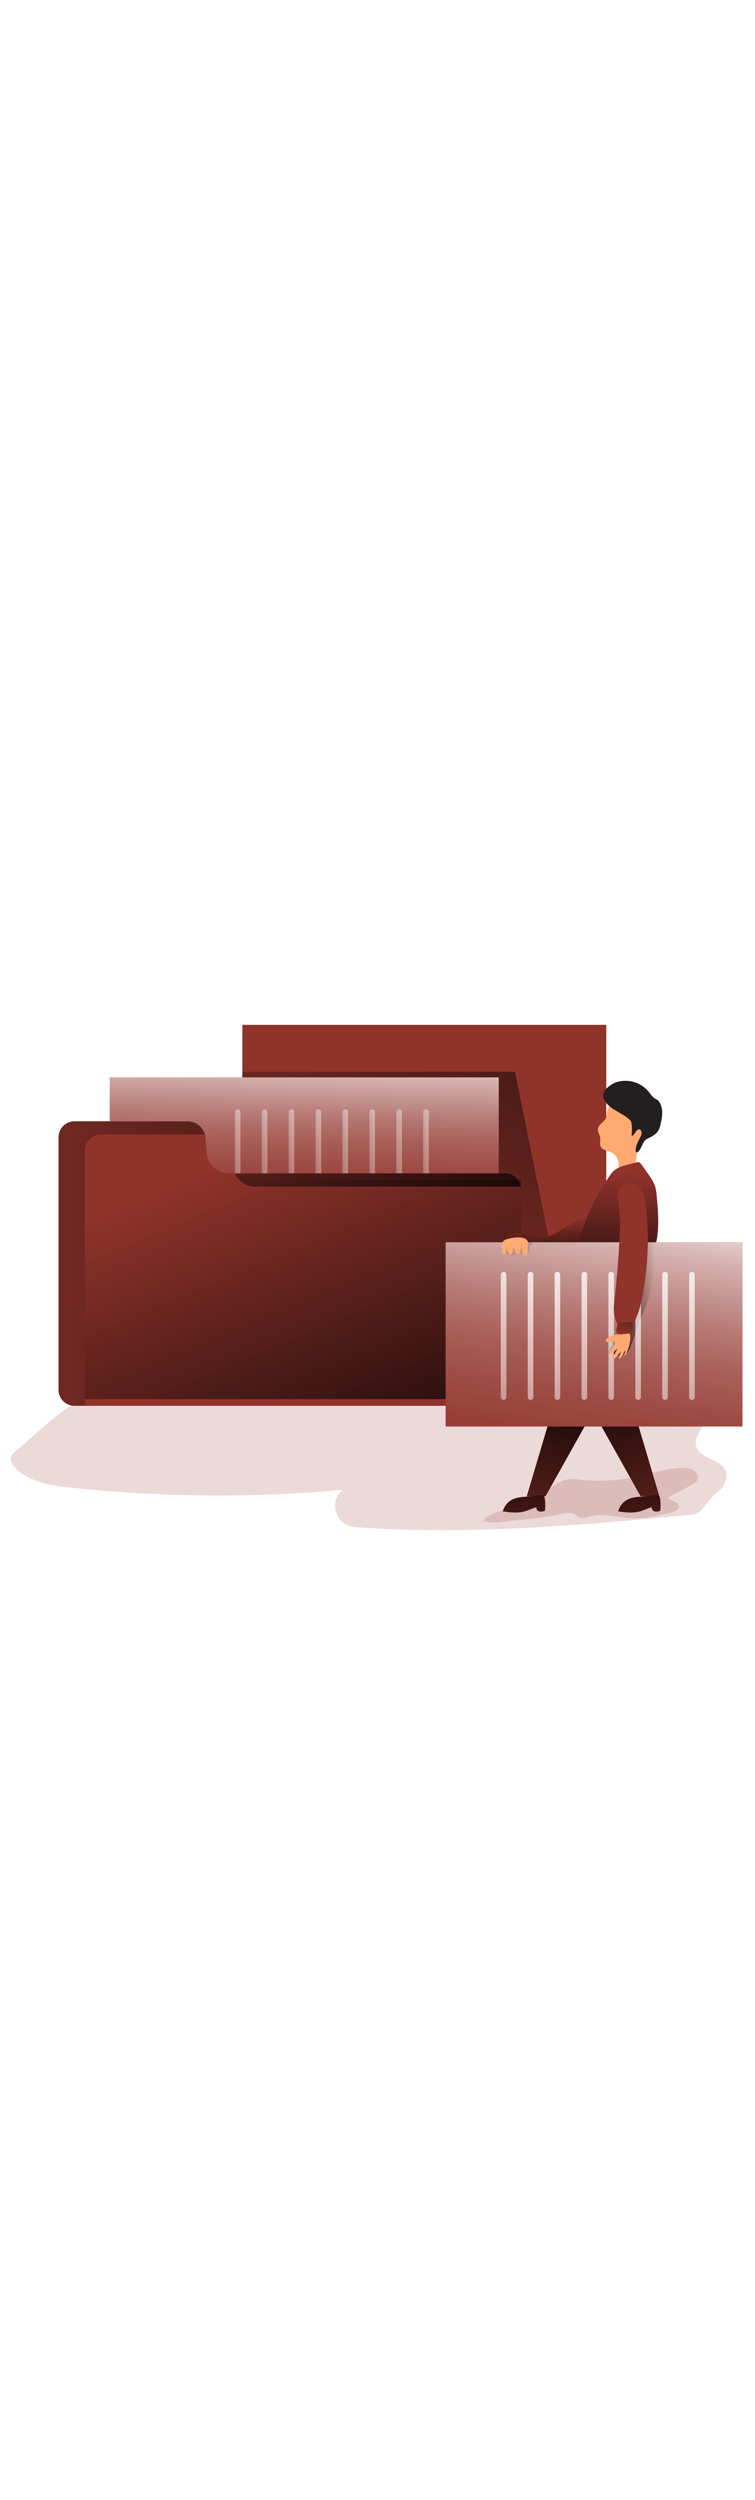 <svg id="_0016_files_and_folder" xmlns="http://www.w3.org/2000/svg" xmlns:xlink="http://www.w3.org/1999/xlink" viewBox="0 0 500 500" data-imageid="files-and-folder-16" imageName="Files and Folder" class="illustrations_image" style="width: 151px;"><defs><style>.cls-1_files-and-folder-16{fill:url(#linear-gradient);}.cls-1_files-and-folder-16,.cls-2_files-and-folder-16,.cls-3_files-and-folder-16,.cls-4_files-and-folder-16,.cls-5_files-and-folder-16,.cls-6_files-and-folder-16,.cls-7_files-and-folder-16,.cls-8_files-and-folder-16,.cls-9_files-and-folder-16,.cls-10_files-and-folder-16,.cls-11_files-and-folder-16,.cls-12_files-and-folder-16,.cls-13_files-and-folder-16,.cls-14_files-and-folder-16,.cls-15_files-and-folder-16,.cls-16_files-and-folder-16,.cls-17_files-and-folder-16,.cls-18_files-and-folder-16,.cls-19_files-and-folder-16,.cls-20_files-and-folder-16,.cls-21_files-and-folder-16,.cls-22_files-and-folder-16,.cls-23_files-and-folder-16,.cls-24_files-and-folder-16,.cls-25_files-and-folder-16,.cls-26_files-and-folder-16,.cls-27_files-and-folder-16,.cls-28_files-and-folder-16,.cls-29_files-and-folder-16,.cls-30_files-and-folder-16,.cls-31_files-and-folder-16,.cls-32_files-and-folder-16,.cls-33_files-and-folder-16,.cls-34_files-and-folder-16,.cls-35_files-and-folder-16,.cls-36_files-and-folder-16{stroke-width:0px;}.cls-2_files-and-folder-16{isolation:isolate;opacity:.18;}.cls-2_files-and-folder-16,.cls-36_files-and-folder-16{fill:#68e1fd;}.cls-3_files-and-folder-16{fill:url(#linear-gradient-29-files-and-folder-16);}.cls-4_files-and-folder-16{fill:url(#linear-gradient-30-files-and-folder-16);}.cls-5_files-and-folder-16{fill:url(#linear-gradient-31-files-and-folder-16);}.cls-6_files-and-folder-16{fill:url(#linear-gradient-28-files-and-folder-16);}.cls-7_files-and-folder-16{fill:url(#linear-gradient-25-files-and-folder-16);}.cls-8_files-and-folder-16{fill:url(#linear-gradient-11-files-and-folder-16);}.cls-9_files-and-folder-16{fill:url(#linear-gradient-12-files-and-folder-16);}.cls-10_files-and-folder-16{fill:url(#linear-gradient-13-files-and-folder-16);}.cls-11_files-and-folder-16{fill:url(#linear-gradient-10-files-and-folder-16);}.cls-12_files-and-folder-16{fill:url(#linear-gradient-17-files-and-folder-16);}.cls-13_files-and-folder-16{fill:url(#linear-gradient-16-files-and-folder-16);}.cls-14_files-and-folder-16{fill:url(#linear-gradient-19-files-and-folder-16);}.cls-15_files-and-folder-16{fill:url(#linear-gradient-15-files-and-folder-16);}.cls-16_files-and-folder-16{fill:url(#linear-gradient-23-files-and-folder-16);}.cls-17_files-and-folder-16{fill:url(#linear-gradient-21-files-and-folder-16);}.cls-18_files-and-folder-16{fill:url(#linear-gradient-18-files-and-folder-16);}.cls-19_files-and-folder-16{fill:url(#linear-gradient-14-files-and-folder-16);}.cls-20_files-and-folder-16{fill:url(#linear-gradient-22-files-and-folder-16);}.cls-21_files-and-folder-16{fill:url(#linear-gradient-20-files-and-folder-16);}.cls-22_files-and-folder-16{fill:url(#linear-gradient-27-files-and-folder-16);}.cls-23_files-and-folder-16{fill:url(#linear-gradient-24-files-and-folder-16);}.cls-24_files-and-folder-16{fill:url(#linear-gradient-26-files-and-folder-16);}.cls-25_files-and-folder-16{fill:url(#linear-gradient-4-files-and-folder-16);}.cls-26_files-and-folder-16{fill:url(#linear-gradient-2-files-and-folder-16);}.cls-27_files-and-folder-16{fill:url(#linear-gradient-3-files-and-folder-16);}.cls-28_files-and-folder-16{fill:url(#linear-gradient-8-files-and-folder-16);}.cls-29_files-and-folder-16{fill:url(#linear-gradient-9-files-and-folder-16);}.cls-30_files-and-folder-16{fill:url(#linear-gradient-7-files-and-folder-16);}.cls-31_files-and-folder-16{fill:url(#linear-gradient-5-files-and-folder-16);}.cls-32_files-and-folder-16{fill:url(#linear-gradient-6-files-and-folder-16);}.cls-33_files-and-folder-16{fill:#231f20;}.cls-34_files-and-folder-16{fill:#222a72;}.cls-35_files-and-folder-16{fill:#ffaa71;}</style><linearGradient id="linear-gradient-files-and-folder-16" x1="-170.87" y1="93.63" x2="33.4" y2="395.93" gradientTransform="translate(408.97 337.03) scale(1 -1)" gradientUnits="userSpaceOnUse"><stop offset=".03" stop-color="#fff"/><stop offset=".09" stop-color="#fff" stop-opacity=".84"/><stop offset=".18" stop-color="#fff" stop-opacity=".64"/><stop offset=".28" stop-color="#fff" stop-opacity=".47"/><stop offset=".37" stop-color="#fff" stop-opacity=".33"/><stop offset=".47" stop-color="#fff" stop-opacity=".21"/><stop offset=".58" stop-color="#fff" stop-opacity=".12"/><stop offset=".69" stop-color="#fff" stop-opacity=".05"/><stop offset=".82" stop-color="#fff" stop-opacity="0"/><stop offset=".98" stop-color="#fff" stop-opacity="0"/></linearGradient><linearGradient id="linear-gradient-2-files-and-folder-16" x1="2.66" y1="369.45" x2="-221.49" y2="35.62" gradientTransform="translate(408.97 337.03) scale(1 -1)" gradientUnits="userSpaceOnUse"><stop offset="0" stop-color="#000"/><stop offset=".1" stop-color="#000" stop-opacity=".77"/><stop offset=".97" stop-color="#000" stop-opacity="0"/></linearGradient><linearGradient id="linear-gradient-3-files-and-folder-16" x1="4.88" y1="73.58" x2="-505.11" y2="61.93" gradientTransform="translate(408.97 327.46) scale(1 -1)" xlink:href="#linear-gradient-2-files-and-folder-16"/><linearGradient id="linear-gradient-4-files-and-folder-16" x1="-147.61" y1="-491.32" x2="-249.63" y2="-735.09" gradientTransform="translate(408.97 912.5)" xlink:href="#linear-gradient-2-files-and-folder-16"/><linearGradient id="linear-gradient-5-files-and-folder-16" x1="-205.82" y1="221.35" x2="-209.93" y2="69.17" gradientTransform="translate(408.97 327.46) scale(1 -1)" xlink:href="#linear-gradient-files-and-folder-16"/><linearGradient id="linear-gradient-6-files-and-folder-16" x1="-226.4" y1="151.26" x2="-265.73" y2="148.34" gradientTransform="translate(408.97 327.46) scale(1 -1)" gradientUnits="userSpaceOnUse"><stop offset="0" stop-color="#fff"/><stop offset=".97" stop-color="#fff" stop-opacity="0"/></linearGradient><linearGradient id="linear-gradient-7-files-and-folder-16" x1="-208.58" y1="151.26" x2="-247.91" y2="148.34" xlink:href="#linear-gradient-6-files-and-folder-16"/><linearGradient id="linear-gradient-8-files-and-folder-16" x1="-190.77" y1="151.26" x2="-230.1" y2="148.34" xlink:href="#linear-gradient-6-files-and-folder-16"/><linearGradient id="linear-gradient-9-files-and-folder-16" x1="-172.95" y1="151.26" x2="-212.28" y2="148.34" xlink:href="#linear-gradient-6-files-and-folder-16"/><linearGradient id="linear-gradient-10-files-and-folder-16" x1="-155.13" y1="151.26" x2="-194.47" y2="148.35" xlink:href="#linear-gradient-6-files-and-folder-16"/><linearGradient id="linear-gradient-11-files-and-folder-16" x1="-137.32" y1="151.26" x2="-176.65" y2="148.34" xlink:href="#linear-gradient-6-files-and-folder-16"/><linearGradient id="linear-gradient-12-files-and-folder-16" x1="-119.5" y1="151.26" x2="-158.83" y2="148.35" xlink:href="#linear-gradient-6-files-and-folder-16"/><linearGradient id="linear-gradient-13-files-and-folder-16" x1="-101.68" y1="151.26" x2="-141.02" y2="148.35" xlink:href="#linear-gradient-6-files-and-folder-16"/><linearGradient id="linear-gradient-14-files-and-folder-16" x1="-46.11" y1="68.35" x2="-46.52" y2="100.45" gradientTransform="translate(408.97 327.46) scale(1 -1)" xlink:href="#linear-gradient-2-files-and-folder-16"/><linearGradient id="linear-gradient-15-files-and-folder-16" x1="-5.45" y1="45.19" x2="-3.78" y2="131.96" gradientTransform="translate(408.97 327.46) scale(1 -1)" xlink:href="#linear-gradient-2-files-and-folder-16"/><linearGradient id="linear-gradient-16-files-and-folder-16" x1="1.5" y1="138.96" x2="-39.39" y2="-119.67" xlink:href="#linear-gradient-files-and-folder-16"/><linearGradient id="linear-gradient-17-files-and-folder-16" x1="-5.76" y1="254.53" x2="25.63" y2="254.53" gradientTransform="translate(409 537.03) scale(1 -1)" xlink:href="#linear-gradient-2-files-and-folder-16"/><linearGradient id="linear-gradient-18-files-and-folder-16" x1="-74.49" y1="336.54" x2="-64.05" y2="277.58" gradientTransform="translate(409 537.03) scale(1 -1)" xlink:href="#linear-gradient-2-files-and-folder-16"/><linearGradient id="linear-gradient-19-files-and-folder-16" x1="-75.86" y1="-728.62" x2="-74.87" y2="-422.56" gradientTransform="translate(408.97 912.5)" xlink:href="#linear-gradient-6-files-and-folder-16"/><linearGradient id="linear-gradient-20-files-and-folder-16" x1="-57.98" y1="-713.11" x2="-56.98" y2="-407.06" gradientTransform="translate(408.97 912.5)" xlink:href="#linear-gradient-6-files-and-folder-16"/><linearGradient id="linear-gradient-21-files-and-folder-16" x1="-40.16" y1="-713.17" x2="-39.17" y2="-407.12" gradientTransform="translate(408.97 912.5)" xlink:href="#linear-gradient-6-files-and-folder-16"/><linearGradient id="linear-gradient-22-files-and-folder-16" x1="-22.34" y1="-713.22" x2="-21.35" y2="-407.17" gradientTransform="translate(408.97 912.5)" xlink:href="#linear-gradient-6-files-and-folder-16"/><linearGradient id="linear-gradient-23-files-and-folder-16" x1="-4.53" y1="-713.28" x2="-3.54" y2="-407.23" gradientTransform="translate(408.97 912.5)" xlink:href="#linear-gradient-6-files-and-folder-16"/><linearGradient id="linear-gradient-24-files-and-folder-16" x1="13.28" y1="-713.34" x2="14.27" y2="-407.29" gradientTransform="translate(408.97 912.5)" xlink:href="#linear-gradient-6-files-and-folder-16"/><linearGradient id="linear-gradient-25-files-and-folder-16" x1="31.1" y1="-713.4" x2="32.09" y2="-407.35" gradientTransform="translate(408.97 912.5)" xlink:href="#linear-gradient-6-files-and-folder-16"/><linearGradient id="linear-gradient-26-files-and-folder-16" x1="48.92" y1="-713.46" x2="49.91" y2="-407.4" gradientTransform="translate(408.97 912.5)" xlink:href="#linear-gradient-6-files-and-folder-16"/><linearGradient id="linear-gradient-27-files-and-folder-16" x1="11.25" y1="258.59" x2="3.19" y2="230.11" gradientTransform="translate(409 537.03) scale(1 -1)" xlink:href="#linear-gradient-2-files-and-folder-16"/><linearGradient id="linear-gradient-28-files-and-folder-16" x1="-27.02" y1="-7.76" x2="-74.77" y2="-156.37" xlink:href="#linear-gradient-2-files-and-folder-16"/><linearGradient id="linear-gradient-29-files-and-folder-16" x1="-3.41" y1=".97" x2="31.85" y2="-157.9" xlink:href="#linear-gradient-2-files-and-folder-16"/><linearGradient id="linear-gradient-30-files-and-folder-16" x1="-62.79" y1="-56.51" x2="-60.11" y2="-170.76" gradientTransform="translate(408.97 327.46) scale(1 -1)" xlink:href="#linear-gradient-2-files-and-folder-16"/><linearGradient id="linear-gradient-31-files-and-folder-16" x1="13.56" y1="-54.72" x2="16.24" y2="-168.97" gradientTransform="translate(408.97 327.46) scale(1 -1)" xlink:href="#linear-gradient-2-files-and-folder-16"/></defs><g id="background_files-and-folder-16"><path class="cls-2_files-and-folder-16 targetColor" d="M10.21,383.35c-1.21,1.01-2.48,2.09-2.94,3.59-.79,2.45.81,5.01,2.56,6.89,9.11,9.76,23.5,12.04,36.77,13.5,59.95,6.46,120.39,6.96,180.44,1.48-.49.37-.95.78-1.37,1.23-8.02,8.45-2.35,22.49,9.29,23.39,74.49,5.73,149.59-1.24,224.1-8.23,5.97-.59,10.75-11.25,15.72-14.59,4.98-3.35,8.05-10.32,5.08-15.52-3.96-6.92-15.63-6.85-18.51-14.29-2.84-7.31,5.26-13.91,7.99-21.26,3.58-9.67-3.12-20.71-12.22-25.55s-19.88-5.02-30.19-5.05c-116.28-.34-232.49,5.18-348.21,16.56-13.53,1.32-22.77,1.5-33.62,8.78-12.35,8.28-23.49,19.58-34.9,29.07Z" style="fill: rgb(144, 51, 43);"/></g><path id="shadow_files-and-folder-16" class="cls-2_files-and-folder-16 targetColor" d="M372.65,424.64c2.56-.51,5.38-1.03,7.68.21,1.18.63,2.11,1.66,3.33,2.18,2.26.96,4.82-.05,7.19-.69,9.03-2.42,18.5.88,27.83,1.32,8.86.42,17.65-1.76,26.23-3.94,2.24-.59,5.01-1.82,4.82-4.12-.28-3.29-5.78-2.94-7.59-5.69l15.65-8.23c1.76-.91,3.61-1.98,4.28-3.82.78-2.16-.51-4.63-2.43-5.88-1.92-1.25-4.3-1.52-6.59-1.58-10.75-.26-21.13,3.48-31.64,5.74-12.13,2.61-24.6,3.28-36.94,1.98-2.84-.31-5.72-.71-8.52-.22-7.12,1.25-13.05,7.38-19.24,10.78-5.01,2.75-10.31,4.89-15.6,6.99-5.88,2.35-17.19,4.42-21.12,9.58,5.33,2.45,14.19.38,19.94-.08,10.99-.87,21.92-2.38,32.74-4.54Z" style="fill: rgb(144, 51, 43);"/><g id="other_document_files-and-folder-16"><rect class="cls-36_files-and-folder-16 targetColor" x="160.48" y="100.88" width="241.03" height="158.07" style="fill: rgb(144, 51, 43);"/><rect class="cls-1_files-and-folder-16" x="160.48" y="100.88" width="241.03" height="158.07"/><polygon class="cls-26_files-and-folder-16" points="160.48 131.97 341.07 131.97 364.42 247.57 159.09 156.56 160.48 131.97"/></g><g id="document_folder_files-and-folder-16"><path class="cls-36_files-and-folder-16 targetColor" d="M345.13,209.78v132.8c0,5.85-4.74,10.59-10.59,10.59H49.34c-5.85,0-10.59-4.74-10.59-10.59v-167.25c0-5.85,4.74-10.59,10.59-10.59h74.86c6.28,0,11.5,4.84,11.99,11.1l.76,10c.58,7.54,6.87,13.36,14.43,13.36h183.18c5.14,0,9.54,3.71,10.42,8.78.1.59.15,1.2.15,1.8Z" style="fill: rgb(144, 51, 43);"/><path class="cls-27_files-and-folder-16" d="M345.13,209.78v132.8c0,5.85-4.74,10.59-10.59,10.59H49.34c-5.85,0-10.59-4.74-10.59-10.59v-167.25c0-5.85,4.74-10.59,10.59-10.59h74.86c6.28,0,11.5,4.84,11.99,11.1l.76,10c.58,7.54,6.87,13.36,14.43,13.36h183.18c5.14,0,9.54,3.71,10.42,8.78.1.59.15,1.2.15,1.8Z"/><path class="cls-34_files-and-folder-16" d="M155.54,199.2h-4.16c-7.56,0-13.85-5.82-14.43-13.36l-.76-10c-.06-.8-.2-1.58-.41-2.35h5.88c6.28,0,11.51,4.83,11.99,11.1l.76,10c.12,1.59.5,3.15,1.13,4.62Z"/><path class="cls-36_files-and-folder-16 targetColor" d="M345.13,209.78v132.8c0,5.85-4.74,10.59-10.59,10.59H56.39c-.1-.59-.15-1.19-.15-1.79v-167.3c0-5.85,4.74-10.59,10.59-10.59h68.95c.22.77.35,1.56.41,2.35l.76,10c.58,7.54,6.87,13.36,14.43,13.36h4.16c2.28,5.32,7.51,8.77,13.3,8.78h176.13c.1.59.15,1.2.15,1.8Z" style="fill: rgb(144, 51, 43);"/><path class="cls-25_files-and-folder-16" d="M345.13,205.39v132.78c0,5.85-4.74,10.59-10.59,10.59H56.39c-.1-.59-.15-1.19-.15-1.79v-167.27c0-5.85,4.74-10.59,10.59-10.59h68.95c.21.77.35,1.56.41,2.35l.76,10c.58,7.54,6.86,13.37,14.43,13.37h4.16c2.28,5.32,7.51,8.77,13.3,8.78h176.13c.1.59.15,1.18.15,1.78Z"/><path class="cls-36_files-and-folder-16 targetColor" d="M330.29,135.68v63.53h-178.92c-7.56,0-13.85-5.83-14.43-13.37l-.76-10c-.48-6.26-5.7-11.1-11.99-11.1h-51.51v-29.06h257.6Z" style="fill: rgb(144, 51, 43);"/><path class="cls-31_files-and-folder-16" d="M330.29,135.68v63.53h-178.92c-7.56,0-13.85-5.83-14.43-13.37l-.76-10c-.48-6.26-5.7-11.1-11.99-11.1h-51.51v-29.06h257.6Z"/><path class="cls-32_files-and-folder-16" d="M159.23,158.64v40.59h-3.69v-40.59c0-1.02.82-1.84,1.84-1.85h0c1.01,0,1.84.8,1.85,1.81h0s.01.04.01.04Z"/><path class="cls-30_files-and-folder-16" d="M177.05,158.64v40.59h-3.69v-40.59c0-1.02.83-1.85,1.85-1.85,1.02,0,1.84.83,1.85,1.85Z"/><path class="cls-28_files-and-folder-16" d="M194.86,158.64v40.59h-3.7v-40.59c0-1.02.83-1.85,1.85-1.85,1.02,0,1.84.83,1.85,1.85h0Z"/><path class="cls-29_files-and-folder-16" d="M212.68,158.64v40.59h-3.69v-40.59c0-1.02.82-1.84,1.84-1.85h0c.49,0,.96.19,1.31.54.35.35.55.82.55,1.31Z"/><path class="cls-11_files-and-folder-16" d="M230.5,158.64v40.59h-3.69v-40.59c0-1.02.83-1.85,1.85-1.85,1.02,0,1.85.83,1.85,1.85h0Z"/><path class="cls-8_files-and-folder-16" d="M248.31,158.64v40.59h-3.69v-40.59c0-1.01.81-1.84,1.82-1.85,0,0,0,0,.01,0h0c.49,0,.96.19,1.31.54.35.35.55.82.55,1.31Z"/><path class="cls-9_files-and-folder-16" d="M266.13,158.64v40.59h-3.69v-40.59c0-1.02.83-1.85,1.85-1.85,1.02,0,1.85.83,1.85,1.85h0Z"/><path class="cls-10_files-and-folder-16" d="M283.95,158.64v40.59h-3.69v-40.59c0-1.02.83-1.85,1.85-1.85,1.02,0,1.85.83,1.85,1.85h0Z"/></g><g id="character_files-and-folder-16"><path class="cls-36_files-and-folder-16 targetColor" d="M367.62,239.04c-2.05,1.13-4.16,2.23-6.47,2.58-5.88.9-11.52-3.25-17.5-3.28-5.13.06-9.77,3.07-11.91,7.75,5.45.99,11.05.81,16.59.63l30.68-1.03c2.24-.08,4.76-.28,6.21-1.98.92-1.08,1.18-2.54,1.76-3.82.99-2.17,2.82-3.83,4.12-5.83,1.44-2.23,2.94-6.35,2.01-9.04-1.32-3.71-4.89.7-6.89,2.16-5.93,4.35-12.14,8.32-18.59,11.87Z" style="fill: rgb(144, 51, 43);"/><path class="cls-19_files-and-folder-16" d="M367.62,239.04c-2.05,1.13-4.16,2.23-6.47,2.58-5.88.9-11.52-3.25-17.5-3.28-5.13.06-9.77,3.07-11.91,7.75,5.45.99,11.05.81,16.59.63l30.68-1.03c2.24-.08,4.76-.28,6.21-1.98.92-1.08,1.18-2.54,1.76-3.82.99-2.17,2.82-3.83,4.12-5.83,1.44-2.23,2.94-6.35,2.01-9.04-1.32-3.71-4.89.7-6.89,2.16-5.93,4.35-12.14,8.32-18.59,11.87Z"/><path class="cls-35_files-and-folder-16" d="M395.89,170.35c0,1.68,1.18,3.14,1.5,4.79.45,2.17-.54,4.61.53,6.55,1.18,2.16,4.12,2.39,6.41,3.36,3.59,1.62,5.74,5.35,5.35,9.26-.12.45-.07.93.13,1.35.34.36.82.56,1.32.55l5.73.59c.66.13,1.35.07,1.98-.18.57-.38,1-.95,1.21-1.6,1.65-3.96,1.35-8.45,2.35-12.63,1.28-5.54,4.76-10.44,5.65-16.06.55-3.56.04-7.2-1.47-10.46-.94-2.02-2.35-3.94-4.38-4.86-1.44-.56-2.98-.84-4.53-.83-5.82-.28-13.82.4-15.42,7.32-.54,2.35-.16,4.19-1.7,6.26s-4.65,3.65-4.66,6.6Z"/><path class="cls-33_files-and-folder-16" d="M399.57,146.89c-.49,3.62,2.46,6.73,5.36,8.93,2.91,2.2,12.53,6.76,13.15,9.58s.42,5.75.22,8.63c.42,1.76,3.19-3.31,3.74-3.49,2.07-1.41,2.64.69,2.81,1.46.13.75.02,1.52-.32,2.2-.86,2.12-4.43,7.24-3.38,11.11,3.18.59,4.15-7.41,7.06-8.76,4.12-1.9,7.65-3.78,8.82-8.15,1.38-5.18,2.56-10.96.05-15.7-.38-.77-.92-1.44-1.58-1.98-.59-.44-1.26-.72-1.88-1.11-1.66-1.04-2.71-2.8-3.95-4.32-2.95-3.64-7.1-6.12-11.7-7-3.88-.73-8.65-.39-12.14,1.62-2.52,1.45-5.88,3.95-6.28,6.98Z"/><path class="cls-36_files-and-folder-16 targetColor" d="M429.18,259.55c1.41-2.85,2.67-5.77,3.76-8.75,4.15-11.89,3.13-24.89,1.86-37.43-.12-1.9-.45-3.78-.97-5.62-.78-2.15-1.85-4.18-3.18-6.03-1.84-2.79-3.76-5.54-5.76-8.23-.51-.68-1.09-1.41-1.92-1.61-.59-.09-1.2-.03-1.76.16l-4.83,1.23c-4.32,1.1-9,2.44-11.56,6.09-7.88,11.18-14.8,23.97-19.11,36.96-3.92,11.84-7.84,23.68-11.76,35.52-1.54,4.63-2.99,10.03-.35,14.12,3.12,4.82,10,5.03,15.72,4.71l10.18-.59c4.28-.24,9.01-.68,11.98-3.78.9-1.03,1.68-2.16,2.32-3.38,5.23-9.11,10.9-13.82,15.4-23.37Z" style="fill: rgb(144, 51, 43);"/><path class="cls-15_files-and-folder-16" d="M429.18,259.55c1.41-2.85,2.67-5.77,3.76-8.75,4.15-11.89,3.13-24.89,1.86-37.43-.12-1.9-.45-3.78-.97-5.62-.78-2.15-1.85-4.18-3.18-6.03-1.84-2.79-3.76-5.54-5.76-8.23-.51-.68-1.09-1.41-1.92-1.61-.59-.09-1.2-.03-1.76.16l-4.83,1.23c-4.32,1.1-9,2.44-11.56,6.09-7.88,11.18-14.8,23.97-19.11,36.96-3.92,11.84-7.84,23.68-11.76,35.52-1.54,4.63-2.99,10.03-.35,14.12,3.12,4.82,10,5.03,15.72,4.71l10.18-.59c4.28-.24,9.01-.68,11.98-3.78.9-1.03,1.68-2.16,2.32-3.38,5.23-9.11,10.9-13.82,15.4-23.37Z"/><rect class="cls-36_files-and-folder-16 targetColor" x="295.13" y="244.87" width="196.58" height="122" style="fill: rgb(144, 51, 43);"/><rect class="cls-13_files-and-folder-16" x="295.13" y="244.87" width="196.58" height="122"/><path class="cls-12_files-and-folder-16" d="M403.34,317.89c.88.28,1.81.37,2.73.27-.52,1.22,1.18,2.3,2.51,2.05s2.42-1.18,3.74-1.31c.71-.06,1.45.09,2.11-.16.58-.28,1.07-.74,1.38-1.3,1.44-2.13,2.35-4.57,3.2-6.98,1.98-5.49,3.42-11.22,5.95-16.47,8.82-18.34,9.79-45.04,9.65-49.21-1.5.05-6.04.2-7.52.46-.5.05-.97.23-1.38.51-.38.36-.66.82-.79,1.34-1.53,4.41-1.14,9.22-1.62,13.86-1.15,11.13-7.25,21.08-10.32,31.83-1.32,4.63-2.08,9.94-5.22,13.76-.73.89-1.99,1.76-2.48,2.78-.65,1.38.29,1.92.21,3.29-.04.54-2.84,5.06-2.16,5.28Z"/><path class="cls-18_files-and-folder-16" d="M337.51,253.48c1.56.21,3.14.08,4.63-.39,1.49-.47,3.04-.73,4.61-.76,1.28.05,2.81.35,3.63-.62,1.08-1.28-.18-3.56.96-4.79.28-.31.68-.49.96-.79.32-.28.38-.76.13-1.11-.2-.15-.45-.22-.7-.21-5.02-.27-10.06-.19-15.07.26-1.26.11-2.71.35-3.39,1.43-1.61,2.56,1.85,6.5,4.24,6.98Z"/><path class="cls-14_files-and-folder-16" d="M333.51,349.28h0c-1.02,0-1.84-.83-1.85-1.85v-81.13c0-1.02.83-1.84,1.85-1.85h0c1.02,0,1.84.82,1.85,1.84h0v81.17c-.02,1.01-.84,1.81-1.85,1.82Z"/><path class="cls-21_files-and-folder-16" d="M351.34,349.28h0c-1.02,0-1.84-.83-1.85-1.85v-81.13c0-1.02.83-1.84,1.85-1.85h0c1.02,0,1.84.82,1.85,1.84h0v81.17c-.02,1.01-.84,1.81-1.85,1.82Z"/><path class="cls-17_files-and-folder-16" d="M369.16,349.28h0c-1.02,0-1.84-.83-1.85-1.85v-81.13c0-1.02.83-1.84,1.85-1.85h0c1.02,0,1.84.82,1.85,1.84h0v81.17c-.02,1.01-.84,1.81-1.85,1.82Z"/><path class="cls-20_files-and-folder-16" d="M386.98,349.28h0c-1.02,0-1.84-.83-1.85-1.85v-81.13c0-1.02.83-1.84,1.85-1.85h0c1.02,0,1.84.82,1.85,1.84h0v81.17c-.02,1.01-.84,1.81-1.85,1.82Z"/><path class="cls-16_files-and-folder-16" d="M404.79,349.28h0c-1.02,0-1.84-.83-1.85-1.85h0v-81.13c0-1.02.82-1.84,1.84-1.85h0c1.02,0,1.84.83,1.85,1.85h0v81.13c0,1.01-.82,1.83-1.84,1.85Z"/><path class="cls-23_files-and-folder-16" d="M422.61,349.28h0c-1.02,0-1.84-.83-1.85-1.85h0v-81.13c0-1.02.82-1.84,1.84-1.85h0c1.02,0,1.84.83,1.85,1.85h0v81.13c0,1.01-.82,1.83-1.84,1.85Z"/><path class="cls-7_files-and-folder-16" d="M440.42,349.28h0c-1.02,0-1.84-.83-1.85-1.85h0v-81.13c0-1.02.82-1.84,1.84-1.85h0c1.02,0,1.84.83,1.85,1.85h0v81.13c0,1.01-.82,1.83-1.84,1.85Z"/><path class="cls-24_files-and-folder-16" d="M458.24,264.45h0c1.02,0,1.84.83,1.85,1.85v81.13c0,1.02-.83,1.84-1.85,1.85h0c-1.02,0-1.84-.83-1.85-1.85v-81.13c0-1.02.83-1.84,1.85-1.85Z"/><path class="cls-36_files-and-folder-16 targetColor" d="M410.56,235.87c-.64,16.08-1.87,32.11-3.69,48.1-.36,3.19-.74,6.47.13,9.56.35,1.27,1.18,4.86,2.02,5.88,1.18,1.49,2.61.21,4.49.41,2.81.3,3.85,1.9,5.49-.4,1.64-2.3,4.02-8.43,4.71-11.18,5.14-21.62,6.56-43.95,4.21-66.04-.37-3.49-.86-7.06-2.46-10.19s-4.51-5.8-8.01-6.19c-5.41-.59-8.65,3.97-8.23,8.71.66,7.26,1.63,14,1.35,21.35Z" style="fill: rgb(144, 51, 43);"/><path class="cls-35_files-and-folder-16" d="M334.44,243.3c-.59.28-1.09.71-1.45,1.25-.26.52-.41,1.09-.44,1.66-.26,2.21-.51,4.57.47,6.57.05.14.15.26.28.35.13.04.26.04.39,0,.47-.14.85-.47,1.05-.92.19-.44.31-.91.36-1.39.31-1.94.59-3.88.91-5.82-.38,1.31-.51,2.69-.38,4.05.13,1.37.71,2.66,1.65,3.66.15.18.36.31.59.38.59.11,1.01-.49,1.25-1.03.92-2.08,1.33-4.34,1.21-6.61-.28,2.23.14,4.48,1.18,6.47.09.19.22.37.38.52.32.2.69.29,1.06.26.36.05.72-.03,1.02-.22.2-.19.35-.44.41-.71.64-1.94.89-3.98.72-6.02.17,2.2.62,4.38,1.33,6.47.09.41.31.77.62,1.05.64.35,1.45.16,1.86-.45.38-.6.59-1.29.59-2.01.09-.93-.3-1.89-.04-2.79,2.86-9.66-13.16-5.8-15.03-4.73Z"/><path class="cls-35_files-and-folder-16" d="M403.16,307.84c-.97.44-2.12,1.24-1.85,2.27.21.8,1.21,1.12,2.03,1s1.56-.54,2.35-.68c.31-.09.65-.03.92.16.14.16.22.35.25.55.27,1.43-.49,2.84-1.38,4-.88,1.16-1.92,2.25-2.35,3.64,1.05.53,2.31-.11,3.15-.93s1.52-1.85,2.58-2.35l-2.71,4.82c-.25.44-.48,1.02-.16,1.4.44.51,1.25.05,1.72-.43,1.4-1.42,2.65-2.97,3.75-4.62-.82,1.66-1.34,3.45-1.52,5.29.82.09,1.4-.73,1.8-1.45l2.35-4.28c-.02,1.32-.35,2.62-.95,3.8,1.23-.26,1.82-1.63,2.22-2.82,1.11-3.27,2.22-6.63,2.08-10.09-.03-.75-.18-1.61-.81-2.02-.41-.22-.88-.32-1.34-.28-4.6-.06-7.95,1.09-12.13,3Z"/><path class="cls-36_files-and-folder-16 targetColor" d="M408.67,300.33c.08-.52.31-1,.66-1.39.51-.38,1.13-.59,1.76-.59l4.51-.52c1.12-.13,2.51-.14,3.12.82.28.54.37,1.16.27,1.76-.11,1.53-.39,3.03-.84,4.49-.12.38-7.59,1.14-8.27.97-2.57-.69-1.82-3.04-1.21-5.55Z" style="fill: rgb(144, 51, 43);"/><path class="cls-22_files-and-folder-16" d="M408.67,300.33c.08-.52.31-1,.66-1.39.51-.38,1.13-.59,1.76-.59l4.51-.52c1.12-.13,2.51-.14,3.12.82.28.54.37,1.16.27,1.76-.11,1.53-.39,3.03-.84,4.49-.12.38-7.59,1.14-8.27.97-2.57-.69-1.82-3.04-1.21-5.55Z"/><polygon class="cls-36_files-and-folder-16 targetColor" points="362.59 366.88 348.86 413.08 361.27 413.08 387.12 366.88 362.59 366.88" style="fill: rgb(144, 51, 43);"/><polygon class="cls-36_files-and-folder-16 targetColor" points="422.93 366.88 436.66 413.08 424.25 413.08 398.4 366.88 422.93 366.88" style="fill: rgb(144, 51, 43);"/><path class="cls-36_files-and-folder-16 targetColor" d="M360.59,422.83c-1.18.3-2.42.59-3.58.24s-2.12-1.62-1.68-2.8c-2.8.74-5.39,2.14-8.19,2.88-4.59,1.21-9.41.59-14.12-.07.82-3.26,2.97-6.03,5.92-7.65,2.94-1.58,6.36-1.86,9.68-2.11l6.37-.48c1.28-.09,4.04-.87,5.15.04s1.2,9.74.46,9.95Z" style="fill: rgb(144, 51, 43);"/><path class="cls-36_files-and-folder-16 targetColor" d="M437.03,422.83c-1.18.3-2.43.59-3.59.24s-2.14-1.62-1.71-2.8c-2.81.74-5.4,2.14-8.2,2.88-4.59,1.21-9.41.59-14.12-.07.82-3.26,2.97-6.04,5.93-7.65,2.94-1.58,6.35-1.86,9.67-2.11l6.33-.47c1.28-.09,4.04-.87,5.15.04,1.11.91,1.22,9.73.53,9.94Z" style="fill: rgb(144, 51, 43);"/><polygon class="cls-6_files-and-folder-16" points="362.59 366.88 348.86 413.08 361.27 413.08 387.12 366.88 362.59 366.88"/><polygon class="cls-3_files-and-folder-16" points="422.93 366.88 436.66 413.08 424.25 413.08 398.4 366.88 422.93 366.88"/><path class="cls-4_files-and-folder-16" d="M360.59,422.83c-1.18.3-2.42.59-3.58.24s-2.12-1.62-1.68-2.8c-2.8.74-5.39,2.14-8.19,2.88-4.59,1.21-9.41.59-14.12-.07.82-3.26,2.97-6.03,5.92-7.65,2.94-1.58,6.36-1.86,9.68-2.11l6.37-.48c1.28-.09,4.04-.87,5.15.04s1.2,9.74.46,9.95Z"/><path class="cls-5_files-and-folder-16" d="M437.03,422.83c-1.18.3-2.43.59-3.59.24s-2.14-1.62-1.71-2.8c-2.81.74-5.4,2.14-8.2,2.88-4.59,1.21-9.41.59-14.12-.07.82-3.26,2.97-6.04,5.93-7.65,2.94-1.58,6.35-1.86,9.67-2.11l6.33-.47c1.28-.09,4.04-.87,5.15.04,1.11.91,1.22,9.73.53,9.94Z"/></g></svg>